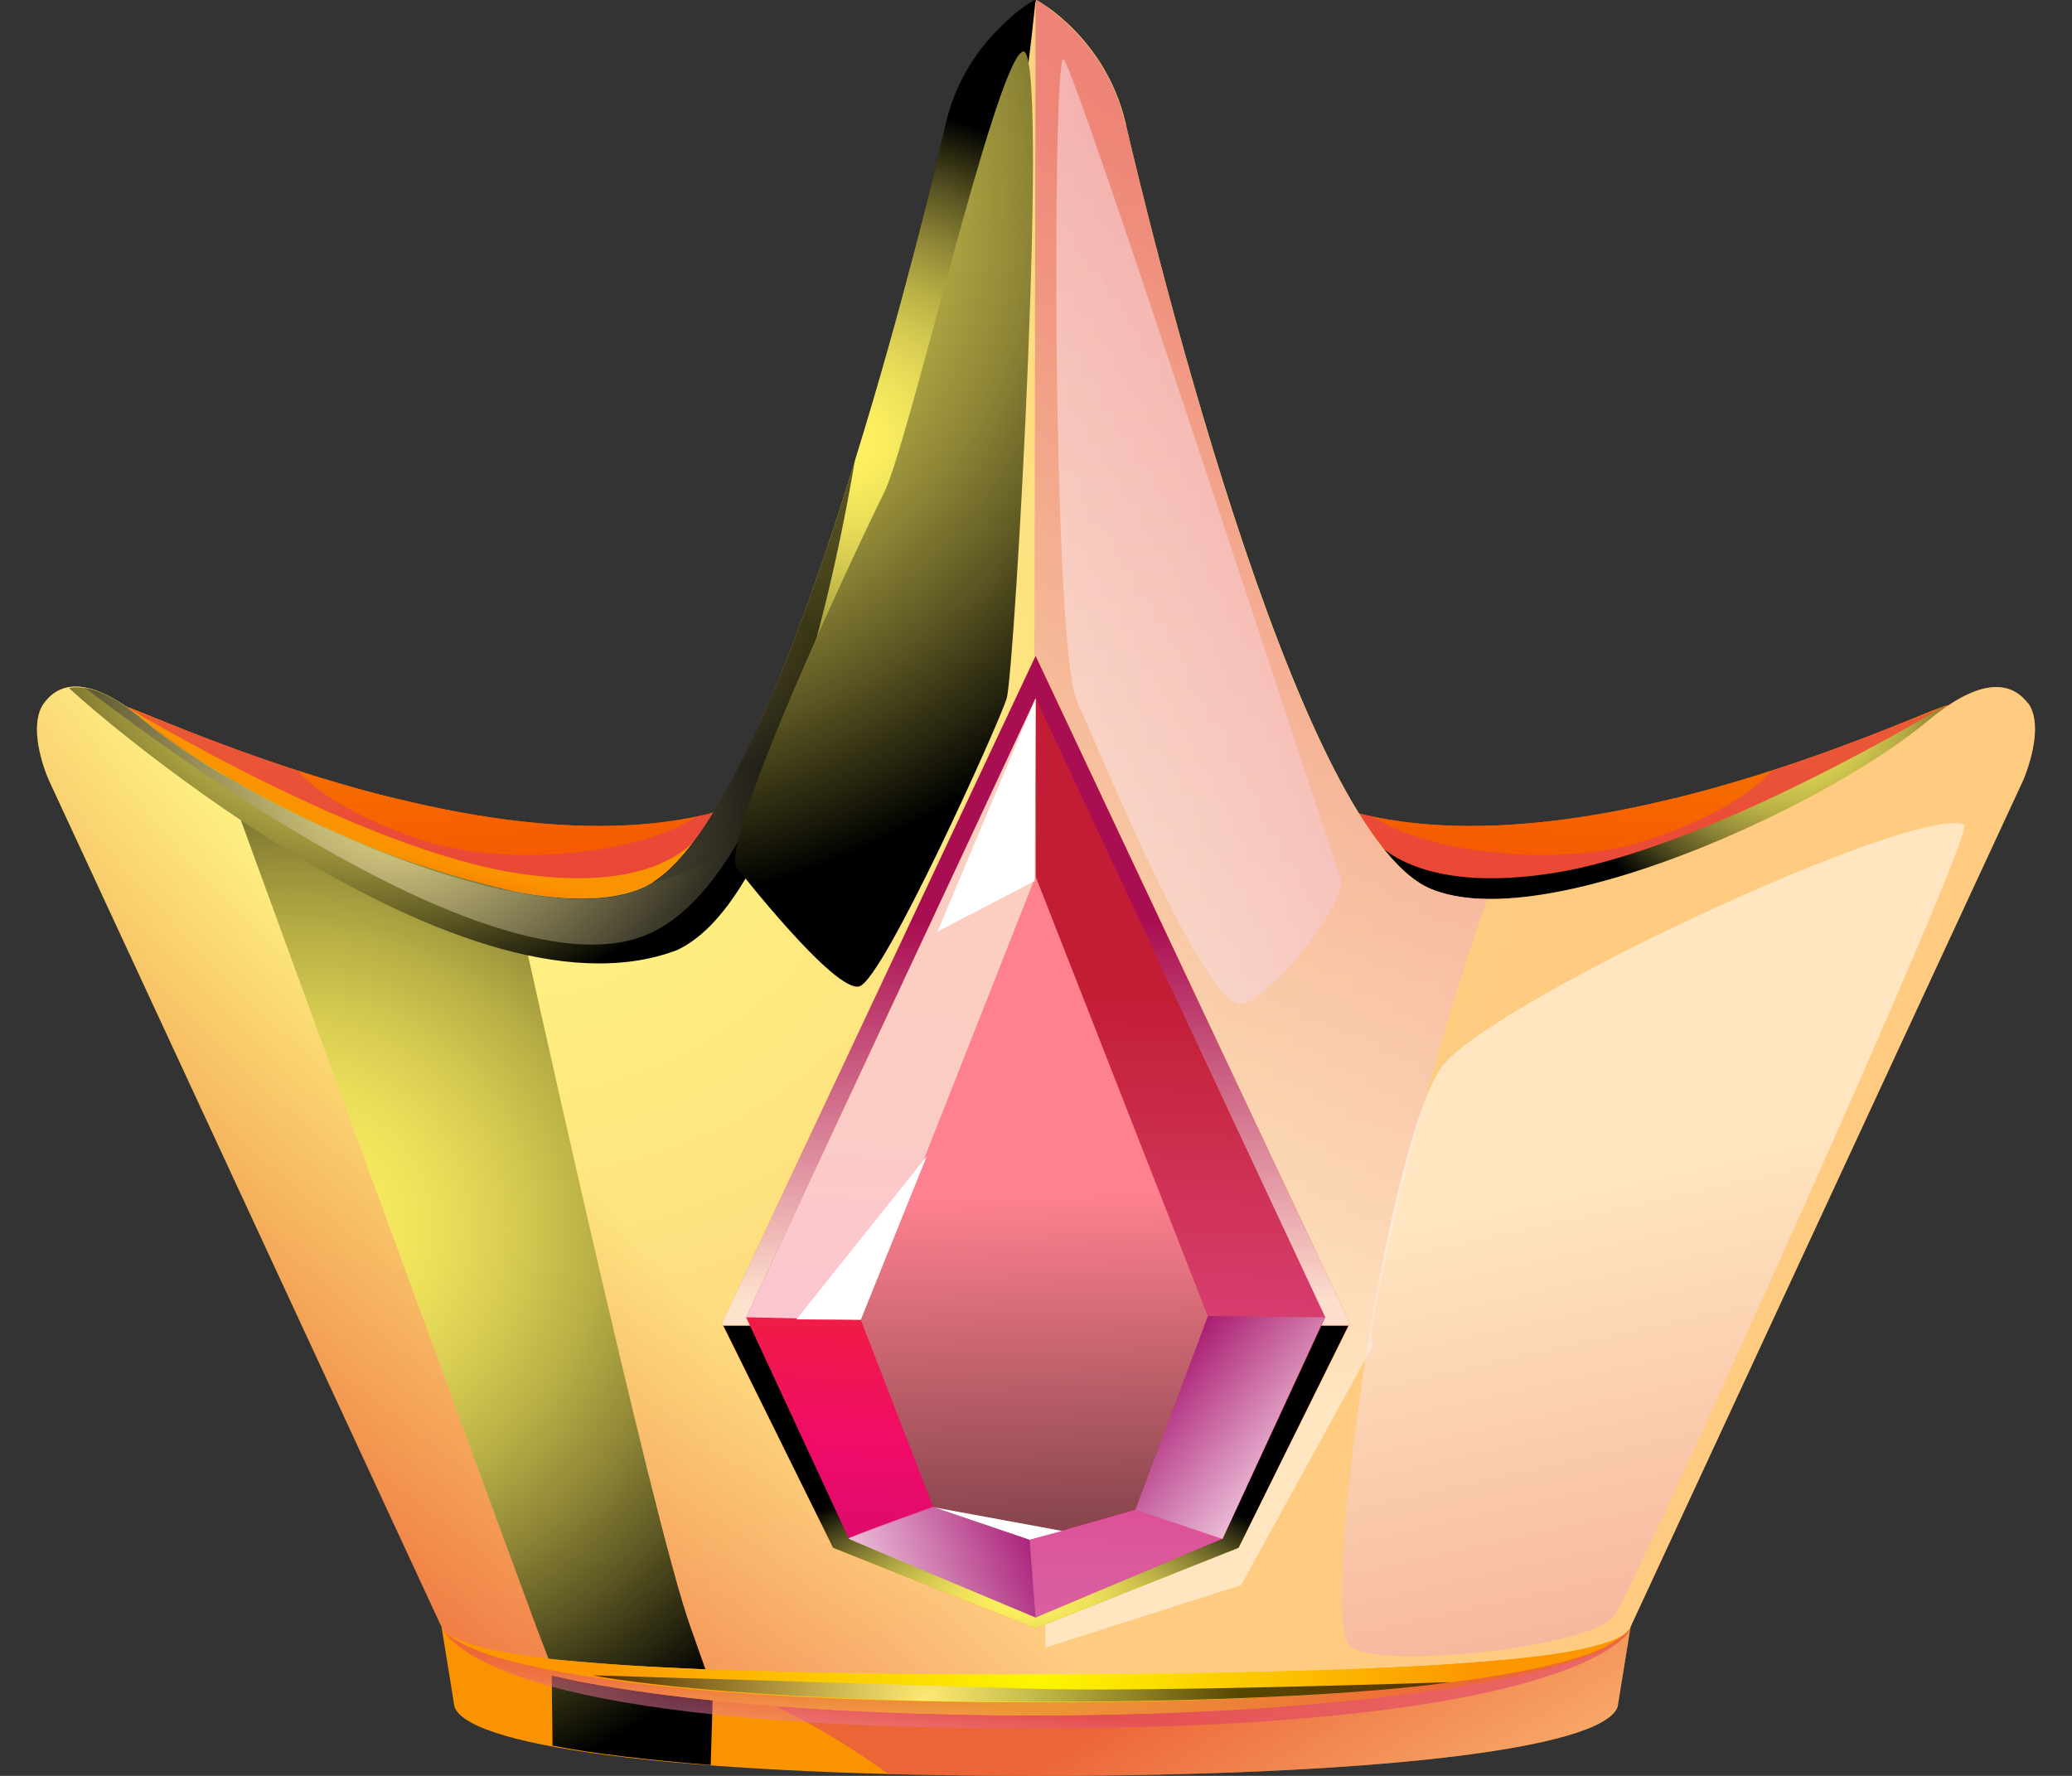 <svg width="21" height="18" viewBox="0 0 21 18" fill="none" xmlns="http://www.w3.org/2000/svg">
<rect x="0" y="0" width="21" height="18" fill="#333333" stroke="none"/>
<g id="Group">
<g id="_&#229;&#156;&#150;&#229;&#177;&#164;_2">
<g id="_0">
<path id="Vector" fill-rule="evenodd" clip-rule="evenodd" d="M1.227 7.151C1.322 7.114 5.617 9.267 7.99 7.938C9.45 9.524 10.583 10.877 10.583 10.877L10.418 14.808L3.962 13.271L1.227 7.151Z" fill="url(#paint0_linear_2581_5721)"/>
<path id="Vector_2" fill-rule="evenodd" clip-rule="evenodd" d="M10.587 10.877L10.423 14.808L3.966 13.275L1.231 7.151C1.283 7.131 2.501 7.722 3.992 8.089C3.992 8.089 3.992 8.089 4.001 8.089C5.246 8.399 6.685 8.545 7.778 8.048C7.851 8.015 7.925 7.979 7.994 7.938C9.455 9.528 10.587 10.877 10.587 10.877Z" fill="url(#paint1_linear_2581_5721)"/>
<path id="Vector_3" style="mix-blend-mode:multiply" opacity="0.5" fill-rule="evenodd" clip-rule="evenodd" d="M10.587 10.877L10.423 14.808L3.966 13.275L1.231 7.151C1.231 7.151 1.512 7.257 1.922 7.416C1.979 7.441 2.039 7.461 2.1 7.485C2.363 7.587 2.679 7.702 3.029 7.816C3.042 7.844 3.336 8.199 4.269 8.513C5.116 8.798 6.486 8.664 7.056 8.276C7.29 8.232 7.51 8.166 7.717 8.073C7.739 8.064 7.761 8.056 7.778 8.048C7.851 8.015 7.925 7.979 7.994 7.938C9.455 9.528 10.587 10.877 10.587 10.877Z" fill="url(#paint2_linear_2581_5721)"/>
<path id="Vector_4" fill-rule="evenodd" clip-rule="evenodd" d="M1.266 7.155C1.266 7.155 3.66 8.619 5.267 8.855C6.771 9.079 7.108 8.431 7.108 8.431C7.108 8.431 6.996 9.238 6.559 9.442C6.123 9.646 5.155 9.54 3.91 9.238C2.666 8.937 1.261 7.155 1.261 7.155H1.266Z" fill="url(#paint3_linear_2581_5721)"/>
<path id="Vector_5" fill-rule="evenodd" clip-rule="evenodd" d="M19.744 7.151C19.649 7.114 15.354 9.267 12.981 7.938C11.52 9.524 10.388 10.877 10.388 10.877L10.552 14.808L17.009 13.271L19.748 7.147L19.744 7.151Z" fill="url(#paint4_linear_2581_5721)"/>
<path id="Vector_6" fill-rule="evenodd" clip-rule="evenodd" d="M10.388 10.877L10.552 14.808L17.009 13.275L19.744 7.151C19.692 7.131 18.474 7.722 16.983 8.089C16.983 8.089 16.983 8.089 16.974 8.089C15.729 8.399 14.29 8.545 13.197 8.048C13.124 8.015 13.05 7.979 12.981 7.938C11.52 9.528 10.388 10.877 10.388 10.877Z" fill="url(#paint5_linear_2581_5721)"/>
<path id="Vector_7" style="mix-blend-mode:multiply" opacity="0.5" fill-rule="evenodd" clip-rule="evenodd" d="M10.388 10.877L10.552 14.808L17.009 13.275L19.744 7.151C19.744 7.151 19.463 7.257 19.053 7.416C18.997 7.441 18.936 7.461 18.875 7.485C18.612 7.587 18.297 7.702 17.946 7.816C17.933 7.844 17.64 8.199 16.706 8.513C15.859 8.798 14.489 8.664 13.919 8.276C13.685 8.232 13.465 8.166 13.258 8.073C13.236 8.064 13.214 8.056 13.197 8.048C13.124 8.015 13.05 7.979 12.981 7.938C11.52 9.528 10.388 10.877 10.388 10.877Z" fill="url(#paint6_linear_2581_5721)"/>
<path id="Vector_8" fill-rule="evenodd" clip-rule="evenodd" d="M19.705 7.155C19.705 7.155 17.311 8.619 15.704 8.855C14.2 9.079 13.863 8.431 13.863 8.431C13.863 8.431 13.975 9.238 14.412 9.442C14.848 9.646 15.816 9.54 17.061 9.238C18.305 8.937 19.71 7.155 19.71 7.155H19.705Z" fill="url(#paint7_linear_2581_5721)"/>
<path id="Vector_9" style="mix-blend-mode:screen" fill-rule="evenodd" clip-rule="evenodd" d="M19.705 7.155C19.705 7.155 17.311 8.619 15.704 8.855C14.2 9.079 13.863 8.431 13.863 8.431C13.863 8.431 13.975 9.238 14.412 9.442C14.848 9.646 15.816 9.54 17.061 9.238C18.305 8.937 19.71 7.155 19.71 7.155H19.705Z" fill="url(#paint8_radial_2581_5721)"/>
<path id="Vector_10" fill-rule="evenodd" clip-rule="evenodd" d="M10.5 16.496C10.5 16.496 10.5 16.496 10.5 16.5V16.496H4.476L4.606 17.299C4.762 17.739 7.16 18 10.5 18C10.5 18 10.5 18 10.5 17.996C10.5 17.996 10.5 17.996 10.5 18C13.837 18 16.239 17.739 16.395 17.299L16.525 16.496H10.5Z" fill="url(#paint9_radial_2581_5721)"/>
<path id="Vector_11" style="mix-blend-mode:multiply" opacity="0.5" fill-rule="evenodd" clip-rule="evenodd" d="M10.501 16.496C10.501 16.496 10.501 16.496 10.501 16.5V16.496H5.224C6.572 16.679 7.916 17.185 9.001 17.98C9.476 17.992 9.973 18 10.501 18C10.501 18 10.501 18 10.501 17.996C10.501 17.996 10.501 17.996 10.501 18C13.837 18 16.239 17.739 16.395 17.299L16.525 16.496H10.501Z" fill="url(#paint10_linear_2581_5721)"/>
<path id="Vector_12" fill-rule="evenodd" clip-rule="evenodd" d="M1.361 7.224C1.361 7.224 4.377 9.614 6.646 9.43C7.96 9.324 8.556 5.94 8.556 5.94C8.556 5.94 8.106 8.827 7.307 9.801C6.508 10.775 2.13 10.4 1.62 9.528C1.114 8.655 1.361 7.229 1.361 7.229V7.224Z" fill="url(#paint11_linear_2581_5721)"/>
<path id="Vector_13" fill-rule="evenodd" clip-rule="evenodd" d="M20.552 7.127C20.362 6.878 20.029 6.898 19.545 7.302C18.469 8.199 15.621 9.491 14.494 9.006C13.106 8.407 11.607 2.108 11.404 1.231C11.201 0.387 10.522 0.004 10.501 0C10.483 0.004 9.8 0.387 9.597 1.227C9.394 2.108 7.895 8.407 6.508 9.002C5.38 9.487 2.532 8.195 1.456 7.298C0.967 6.89 0.635 6.874 0.449 7.123C0.306 7.31 0.397 7.681 0.496 7.909L4.476 16.491C4.52 16.606 4.74 16.703 5.094 16.789C6.119 17.046 8.232 17.172 10.371 17.172C10.41 17.172 10.453 17.172 10.492 17.172H10.509C10.548 17.172 10.591 17.172 10.63 17.172C12.769 17.172 14.883 17.046 15.907 16.789C16.261 16.703 16.482 16.606 16.525 16.491L20.505 7.909C20.6 7.681 20.695 7.31 20.552 7.123V7.127Z" fill="url(#paint12_radial_2581_5721)"/>
<path id="Vector_14" style="mix-blend-mode:multiply" opacity="0.5" fill-rule="evenodd" clip-rule="evenodd" d="M20.552 7.127C20.362 6.878 20.029 6.898 19.545 7.302C18.469 8.199 15.621 9.491 14.494 9.006C13.106 8.407 11.607 2.108 11.404 1.231C11.201 0.387 10.522 0.004 10.501 0C10.483 0.004 9.8 0.387 9.597 1.227C9.394 2.108 7.895 8.407 6.508 9.002C5.38 9.487 2.532 8.195 1.456 7.298C0.967 6.89 0.635 6.874 0.449 7.123C0.306 7.31 0.397 7.681 0.496 7.909L4.476 16.491C4.52 16.606 4.74 16.703 5.094 16.789C6.119 17.046 8.232 17.172 10.371 17.172C10.41 17.172 10.453 17.172 10.492 17.172H10.509C10.548 17.172 10.591 17.172 10.63 17.172C12.769 17.172 14.883 17.046 15.907 16.789C16.261 16.703 16.482 16.606 16.525 16.491L20.505 7.909C20.6 7.681 20.695 7.31 20.552 7.123V7.127Z" fill="url(#paint13_linear_2581_5721)"/>
<path id="Vector_15" style="mix-blend-mode:screen" d="M7.225 17.148L7.203 17.89C6.559 17.837 6.019 17.776 5.6 17.694L5.591 16.903C5.591 16.903 5.591 16.903 5.591 16.895C5.574 16.855 5.522 16.712 5.436 16.492C5.004 15.322 2.929 9.663 2.277 7.861C3.383 8.525 4.317 8.819 5.207 9.035C5.224 9.1 6.611 15.423 7 16.496C7.095 16.765 7.169 16.973 7.203 17.075C7.225 17.124 7.229 17.152 7.229 17.152L7.225 17.148Z" fill="url(#paint14_radial_2581_5721)"/>
<path id="Vector_16" style="mix-blend-mode:multiply" opacity="0.5" fill-rule="evenodd" clip-rule="evenodd" d="M13.928 13.613L12.579 16.067L10.596 16.699L10.483 7.412L10.496 0C10.496 0 10.527 0.016 10.574 0.041C10.6 0.061 10.634 0.086 10.669 0.118C10.712 0.147 10.755 0.188 10.803 0.228C11.019 0.428 11.283 0.754 11.399 1.227C11.399 1.239 11.399 1.252 11.412 1.264C11.646 2.271 13.119 8.415 14.489 9.006C14.649 9.075 14.848 9.108 15.073 9.112C14.381 11.073 13.768 13.768 13.923 13.613H13.928Z" fill="url(#paint15_linear_2581_5721)"/>
<path id="Vector_17" d="M16.209 16.671C16.088 16.707 15.967 16.732 15.842 16.752C15.591 16.793 15.341 16.818 15.086 16.838C14.58 16.883 14.07 16.903 13.56 16.924C12.54 16.956 11.52 16.973 10.501 16.973C9.481 16.977 8.461 16.96 7.441 16.932C6.931 16.911 6.421 16.891 5.915 16.846C5.66 16.826 5.41 16.801 5.159 16.756C5.034 16.736 4.913 16.707 4.792 16.671C4.675 16.634 4.546 16.593 4.472 16.495C4.61 16.716 4.896 16.781 5.133 16.863C5.38 16.936 5.635 16.993 5.885 17.046C6.391 17.14 6.905 17.205 7.419 17.254C8.443 17.352 9.476 17.384 10.505 17.388C11.533 17.384 12.562 17.348 13.586 17.246C14.1 17.197 14.61 17.131 15.12 17.038C15.375 16.989 15.626 16.932 15.872 16.858C15.997 16.822 16.118 16.781 16.239 16.728C16.352 16.671 16.486 16.61 16.529 16.491C16.464 16.598 16.33 16.634 16.213 16.671H16.209Z" fill="url(#paint16_radial_2581_5721)"/>
<path id="Vector_18" d="M16.209 16.671C16.088 16.707 15.967 16.732 15.842 16.752C15.591 16.793 15.341 16.818 15.086 16.838C14.58 16.883 14.07 16.903 13.56 16.924C12.54 16.956 11.52 16.973 10.501 16.973C9.481 16.977 8.461 16.96 7.441 16.932C6.931 16.911 6.421 16.891 5.915 16.846C5.66 16.826 5.41 16.801 5.159 16.756C5.034 16.736 4.913 16.707 4.792 16.671C4.675 16.634 4.546 16.593 4.472 16.495C4.61 16.716 4.896 16.781 5.133 16.863C5.38 16.936 5.635 16.993 5.885 17.046C6.391 17.14 6.905 17.205 7.419 17.254C8.443 17.352 9.476 17.384 10.505 17.388C11.533 17.384 12.562 17.348 13.586 17.246C14.1 17.197 14.61 17.131 15.12 17.038C15.375 16.989 15.626 16.932 15.872 16.858C15.997 16.822 16.118 16.781 16.239 16.728C16.352 16.671 16.486 16.61 16.529 16.491C16.464 16.598 16.33 16.634 16.213 16.671H16.209Z" fill="url(#paint17_radial_2581_5721)"/>
<path id="Vector_19" style="mix-blend-mode:multiply" opacity="0.5" d="M10.444 17.254C7.571 17.254 5.946 17.042 5.151 16.83C4.571 16.675 4.476 16.504 4.472 16.496C4.61 16.716 5.272 17.519 10.457 17.519C15.643 17.519 16.477 16.659 16.525 16.504C16.512 16.528 16.369 16.671 16.088 16.769C15.44 16.993 13.91 17.254 10.449 17.254H10.444Z" fill="url(#paint18_linear_2581_5721)"/>
<path id="Vector_20" style="mix-blend-mode:screen" fill-rule="evenodd" clip-rule="evenodd" d="M10.501 0.008C10.064 0.652 9.757 1.843 9.182 3.877C8.517 6.213 7.955 9.116 6.862 9.63C4.61 10.486 0.708 7 0.699 6.972C0.751 6.964 0.807 6.964 0.868 6.972C1.032 7 1.227 7.106 1.456 7.298C2.532 8.195 5.38 9.487 6.508 9.002C7.272 8.672 8.072 6.605 8.664 4.668C9.152 3.099 9.502 1.619 9.593 1.223C9.697 0.803 9.917 0.497 10.116 0.298C10.289 0.118 10.444 0.02 10.488 0C10.496 0.004 10.501 0.008 10.501 0.004V0.008Z" fill="url(#paint19_radial_2581_5721)"/>
<path id="Vector_21" style="mix-blend-mode:screen" opacity="0.65" fill-rule="evenodd" clip-rule="evenodd" d="M10.418 0.045C10.331 0.306 9.994 0.864 9.761 1.822C9.342 3.531 8.543 5.956 7.687 7.355C8.046 6.568 8.379 5.606 8.664 4.672C9.152 3.102 9.502 1.622 9.593 1.227C9.696 0.807 9.917 0.501 10.115 0.302C10.236 0.175 10.349 0.094 10.418 0.045Z" fill="url(#paint20_radial_2581_5721)"/>
<path id="Vector_22" style="mix-blend-mode:multiply" opacity="0.5" fill-rule="evenodd" clip-rule="evenodd" d="M19.908 8.358C19.416 8.15 15.224 10.099 14.64 10.78C14.057 11.461 13.353 16.455 13.685 16.691C14.018 16.928 16.14 16.691 16.36 16.377C16.581 16.064 20.034 8.411 19.908 8.362V8.358Z" fill="url(#paint21_linear_2581_5721)"/>
<path id="Vector_23" style="mix-blend-mode:screen" opacity="0.65" d="M6.024 16.985C6.024 16.985 7.385 17.25 10.444 17.25C13.504 17.25 14.697 17.05 14.697 17.05C14.697 17.05 11.594 17.156 10.401 17.115C9.208 17.079 6.024 16.981 6.024 16.981V16.985Z" fill="url(#paint22_radial_2581_5721)"/>
<path id="Vector_24" fill-rule="evenodd" clip-rule="evenodd" d="M13.431 13.352L10.496 7.078L7.562 13.352L8.603 15.595L10.496 16.394L12.393 15.595L13.431 13.352Z" fill="url(#paint23_linear_2581_5721)"/>
<path id="Vector_25" fill-rule="evenodd" clip-rule="evenodd" d="M13.681 13.413L10.496 6.65L7.316 13.413L8.444 15.688L10.496 16.504L12.553 15.688L13.681 13.413Z" fill="url(#paint24_linear_2581_5721)"/>
<path id="Vector_26" style="mix-blend-mode:multiply" opacity="0.8" fill-rule="evenodd" clip-rule="evenodd" d="M13.681 13.413L10.496 6.65L7.316 13.413L7.333 13.438H13.664L13.681 13.413Z" fill="url(#paint25_linear_2581_5721)"/>
<path id="Vector_27" style="mix-blend-mode:screen" fill-rule="evenodd" clip-rule="evenodd" d="M7.333 13.438L8.444 15.688L10.496 16.504L12.553 15.688L13.664 13.438H7.333Z" fill="url(#paint26_radial_2581_5721)"/>
<path id="Vector_28" fill-rule="evenodd" clip-rule="evenodd" d="M13.431 13.352L10.496 7.078L7.562 13.352L8.603 15.595L10.496 16.394L12.393 15.595L13.431 13.352Z" fill="url(#paint27_linear_2581_5721)"/>
<path id="Vector_29" style="mix-blend-mode:multiply" opacity="0.5" fill-rule="evenodd" clip-rule="evenodd" d="M13.431 13.352L10.496 7.078V8.884L12.242 13.34L11.508 15.301L10.436 15.607L9.459 15.277L8.604 15.595L10.496 16.394L12.393 15.595L13.431 13.352Z" fill="url(#paint28_linear_2581_5721)"/>
<path id="Vector_30" style="mix-blend-mode:multiply" opacity="0.8" d="M13.426 13.352L12.233 13.34L11.507 15.301L12.389 15.598L13.426 13.352Z" fill="url(#paint29_linear_2581_5721)"/>
<path id="Vector_31" style="mix-blend-mode:color-dodge" fill-rule="evenodd" clip-rule="evenodd" d="M10.496 8.884L8.724 13.377L9.459 15.277L10.436 15.607L11.507 15.301L12.242 13.34L10.496 8.884Z" fill="url(#paint30_linear_2581_5721)"/>
<path id="Vector_32" opacity="0.75" fill-rule="evenodd" clip-rule="evenodd" d="M7.562 13.352L8.724 13.377L10.496 8.884V7.078L7.562 13.352Z" fill="white"/>
<path id="Vector_33" fill-rule="evenodd" clip-rule="evenodd" d="M9.459 15.277L10.435 15.607L10.764 15.517L9.459 15.277Z" fill="white"/>
<path id="Vector_34" fill-rule="evenodd" clip-rule="evenodd" d="M8.072 13.373L8.724 13.377L9.394 11.717L8.072 13.373Z" fill="white"/>
<path id="Vector_35" fill-rule="evenodd" clip-rule="evenodd" d="M10.496 7.078L9.502 9.442L10.487 8.929L10.496 7.078Z" fill="white"/>
<path id="Vector_36" style="mix-blend-mode:multiply" opacity="0.8" d="M10.435 15.607L10.496 16.394C10.496 16.394 8.608 15.607 8.599 15.595C8.591 15.582 9.455 15.273 9.455 15.273L10.431 15.607H10.435Z" fill="url(#paint31_linear_2581_5721)"/>
<path id="Vector_37" style="mix-blend-mode:screen" fill-rule="evenodd" clip-rule="evenodd" d="M10.496 0C9.71 7.514 7.666 8.696 6.616 8.945C7.346 8.484 8.098 6.519 8.664 4.672C9.152 3.103 9.502 1.623 9.593 1.227C9.697 0.807 9.917 0.501 10.116 0.302C10.289 0.122 10.444 0.024 10.488 0.004C10.488 0 10.496 0 10.496 0Z" fill="url(#paint32_radial_2581_5721)"/>
<path id="Vector_38" style="mix-blend-mode:screen" opacity="0.65" fill-rule="evenodd" clip-rule="evenodd" d="M8.664 4.672C8.392 6.258 7.787 8.823 6.65 9.43C5.233 10.188 1.879 7.75 0.868 6.976C1.032 7.004 1.227 7.11 1.456 7.302C2.532 8.199 5.38 9.491 6.507 9.006C7.272 8.676 8.072 6.609 8.664 4.672Z" fill="url(#paint33_radial_2581_5721)"/>
<path id="Vector_39" style="mix-blend-mode:multiply" opacity="0.5" fill-rule="evenodd" clip-rule="evenodd" d="M10.777 0.599C10.665 0.575 10.665 6.56 10.915 7.106C11.162 7.653 12.237 10.282 12.596 10.176C12.955 10.07 13.672 9.084 13.59 8.9C13.508 8.717 10.885 0.624 10.777 0.599Z" fill="url(#paint34_linear_2581_5721)"/>
<path id="Vector_40" style="mix-blend-mode:screen" fill-rule="evenodd" clip-rule="evenodd" d="M7.471 8.798C7.471 8.798 8.465 10.074 8.711 9.997C8.958 9.919 10.12 7.343 10.202 7.082C10.284 6.821 10.643 0.42 10.366 0.522C10.089 0.628 9.208 4.505 8.958 4.999C8.711 5.492 7.277 8.537 7.467 8.798H7.471Z" fill="url(#paint35_radial_2581_5721)"/>
</g>
</g>
</g>
<defs>
<linearGradient id="paint0_linear_2581_5721" x1="6.024" y1="10.242" x2="5.639" y2="5.7" gradientUnits="userSpaceOnUse">
<stop stop-color="#F63F00"/>
<stop offset="0.55" stop-color="#F66A00"/>
<stop offset="1" stop-color="#FA9300"/>
</linearGradient>
<linearGradient id="paint1_linear_2581_5721" x1="6.023" y1="10.242" x2="5.638" y2="5.7" gradientUnits="userSpaceOnUse">
<stop stop-color="#F63F00"/>
<stop offset="0.55" stop-color="#F66A00"/>
<stop offset="1" stop-color="#FA9300"/>
</linearGradient>
<linearGradient id="paint2_linear_2581_5721" x1="6.231" y1="9.381" x2="5.581" y2="12.261" gradientUnits="userSpaceOnUse">
<stop stop-color="#DE376D"/>
<stop offset="0.99" stop-color="white"/>
</linearGradient>
<linearGradient id="paint3_linear_2581_5721" x1="3.746" y1="9.658" x2="3.966" y2="8.629" gradientUnits="userSpaceOnUse">
<stop stop-color="#F63F00"/>
<stop offset="0.55" stop-color="#F66A00"/>
<stop offset="1" stop-color="#FA9300"/>
</linearGradient>
<linearGradient id="paint4_linear_2581_5721" x1="14.947" y1="10.241" x2="15.332" y2="5.7" gradientUnits="userSpaceOnUse">
<stop stop-color="#F63F00"/>
<stop offset="0.55" stop-color="#F66A00"/>
<stop offset="1" stop-color="#FA9300"/>
</linearGradient>
<linearGradient id="paint5_linear_2581_5721" x1="14.947" y1="10.242" x2="15.332" y2="5.7" gradientUnits="userSpaceOnUse">
<stop stop-color="#F63F00"/>
<stop offset="0.55" stop-color="#F66A00"/>
<stop offset="1" stop-color="#FA9300"/>
</linearGradient>
<linearGradient id="paint6_linear_2581_5721" x1="14.744" y1="9.381" x2="15.39" y2="12.26" gradientUnits="userSpaceOnUse">
<stop stop-color="#DE376D"/>
<stop offset="0.99" stop-color="white"/>
</linearGradient>
<linearGradient id="paint7_linear_2581_5721" x1="16.84" y1="8.158" x2="17.141" y2="10.303" gradientUnits="userSpaceOnUse">
<stop stop-color="#F63F00"/>
<stop offset="0.55" stop-color="#F66A00"/>
<stop offset="1" stop-color="#FA9300"/>
</linearGradient>
<radialGradient id="paint8_radial_2581_5721" cx="0" cy="0" r="1" gradientUnits="userSpaceOnUse" gradientTransform="translate(18.089 7.082) scale(2.476 2.336)">
<stop stop-color="#FFF261"/>
<stop offset="0.11" stop-color="#FAED5F"/>
<stop offset="0.23" stop-color="#ECE05A"/>
<stop offset="0.36" stop-color="#D6CB51"/>
<stop offset="0.5" stop-color="#B6AD45"/>
<stop offset="0.64" stop-color="#8E8636"/>
<stop offset="0.78" stop-color="#5C5723"/>
<stop offset="0.92" stop-color="#22210D"/>
<stop offset="1"/>
</radialGradient>
<radialGradient id="paint9_radial_2581_5721" cx="0" cy="0" r="1" gradientUnits="userSpaceOnUse" gradientTransform="translate(10.496 -6.615) scale(10.255 1.645)">
<stop stop-color="#F63F00"/>
<stop offset="0.55" stop-color="#F66A00"/>
<stop offset="1" stop-color="#FA9300"/>
</radialGradient>
<linearGradient id="paint10_linear_2581_5721" x1="11.404" y1="17.274" x2="13.526" y2="20.755" gradientUnits="userSpaceOnUse">
<stop stop-color="#DE376D"/>
<stop offset="0.99" stop-color="white"/>
</linearGradient>
<linearGradient id="paint11_linear_2581_5721" x1="-1.509" y1="12.284" x2="6.722" y2="6.35" gradientUnits="userSpaceOnUse">
<stop stop-color="#F63F00"/>
<stop offset="0.55" stop-color="#F66A00"/>
<stop offset="1" stop-color="#FA9300"/>
</linearGradient>
<radialGradient id="paint12_radial_2581_5721" cx="0" cy="0" r="1" gradientUnits="userSpaceOnUse" gradientTransform="translate(5.081 7.432) scale(10.441 9.85)">
<stop stop-color="#FCF800"/>
<stop offset="1" stop-color="#FC9700"/>
</radialGradient>
<linearGradient id="paint13_linear_2581_5721" x1="3.076" y1="16.585" x2="6.831" y2="12.865" gradientUnits="userSpaceOnUse">
<stop stop-color="#DE376D"/>
<stop offset="0.99" stop-color="white"/>
</linearGradient>
<radialGradient id="paint14_radial_2581_5721" cx="0" cy="0" r="1" gradientUnits="userSpaceOnUse" gradientTransform="translate(2.916 12.443) scale(6.413 6.05)">
<stop stop-color="#FFF261"/>
<stop offset="0.11" stop-color="#FAED5F"/>
<stop offset="0.23" stop-color="#ECE05A"/>
<stop offset="0.36" stop-color="#D6CB51"/>
<stop offset="0.5" stop-color="#B6AD45"/>
<stop offset="0.64" stop-color="#8E8636"/>
<stop offset="0.78" stop-color="#5C5723"/>
<stop offset="0.92" stop-color="#22210D"/>
<stop offset="1"/>
</radialGradient>
<linearGradient id="paint15_linear_2581_5721" x1="13.534" y1="1.851" x2="10.739" y2="13.613" gradientUnits="userSpaceOnUse">
<stop stop-color="#DE376D"/>
<stop offset="0.99" stop-color="white"/>
</linearGradient>
<radialGradient id="paint16_radial_2581_5721" cx="0" cy="0" r="1" gradientUnits="userSpaceOnUse" gradientTransform="translate(10.501 16.895) scale(4.425 4.175)">
<stop stop-color="#FCF800"/>
<stop offset="1" stop-color="#FC9700"/>
</radialGradient>
<radialGradient id="paint17_radial_2581_5721" cx="0" cy="0" r="1" gradientUnits="userSpaceOnUse" gradientTransform="translate(10.501 16.895) scale(4.425 4.175)">
<stop stop-color="#FCF800"/>
<stop offset="1" stop-color="#FC9700"/>
</radialGradient>
<linearGradient id="paint18_linear_2581_5721" x1="10.397" y1="17.323" x2="10.285" y2="18.401" gradientUnits="userSpaceOnUse">
<stop stop-color="#DE376D"/>
<stop offset="0.99" stop-color="white"/>
</linearGradient>
<radialGradient id="paint19_radial_2581_5721" cx="0" cy="0" r="1" gradientUnits="userSpaceOnUse" gradientTransform="translate(3.699 6.042) scale(4.611 4.35)">
<stop stop-color="#FFF261"/>
<stop offset="0.11" stop-color="#FAED5F"/>
<stop offset="0.23" stop-color="#ECE05A"/>
<stop offset="0.36" stop-color="#D6CB51"/>
<stop offset="0.5" stop-color="#B6AD45"/>
<stop offset="0.64" stop-color="#8E8636"/>
<stop offset="0.78" stop-color="#5C5723"/>
<stop offset="0.92" stop-color="#22210D"/>
<stop offset="1"/>
</radialGradient>
<radialGradient id="paint20_radial_2581_5721" cx="0" cy="0" r="1" gradientUnits="userSpaceOnUse" gradientTransform="translate(8.612 4.476) scale(4.636 4.375)">
<stop stop-color="#FFF0B0"/>
<stop offset="1"/>
</radialGradient>
<linearGradient id="paint21_linear_2581_5721" x1="18.984" y1="21.25" x2="16.871" y2="11.829" gradientUnits="userSpaceOnUse">
<stop stop-color="#DE376D"/>
<stop offset="0.99" stop-color="white"/>
</linearGradient>
<radialGradient id="paint22_radial_2581_5721" cx="0" cy="0" r="1" gradientUnits="userSpaceOnUse" gradientTransform="translate(9.373 17.246) scale(3.189 3.009)">
<stop stop-color="#FFF0B0"/>
<stop offset="1"/>
</radialGradient>
<linearGradient id="paint23_linear_2581_5721" x1="10.613" y1="10.066" x2="10.34" y2="18.792" gradientUnits="userSpaceOnUse">
<stop stop-color="#F03A07"/>
<stop offset="0.09" stop-color="#F0360F"/>
<stop offset="0.23" stop-color="#F02B25"/>
<stop offset="0.4" stop-color="#F01A48"/>
<stop offset="0.53" stop-color="#F00C68"/>
<stop offset="0.71" stop-color="#D2096F"/>
<stop offset="1" stop-color="#9E057D"/>
</linearGradient>
<linearGradient id="paint24_linear_2581_5721" x1="10.721" y1="11.958" x2="10.324" y2="14.875" gradientUnits="userSpaceOnUse">
<stop stop-color="#F63F00"/>
<stop offset="0.55" stop-color="#F66A00"/>
<stop offset="1" stop-color="#FA9300"/>
</linearGradient>
<linearGradient id="paint25_linear_2581_5721" x1="10.496" y1="9.336" x2="10.496" y2="13.181" gradientUnits="userSpaceOnUse">
<stop stop-color="#960066"/>
<stop offset="1" stop-color="white"/>
</linearGradient>
<radialGradient id="paint26_radial_2581_5721" cx="0" cy="0" r="1" gradientUnits="userSpaceOnUse" gradientTransform="translate(10.387 16.223) scale(3.004 1.266)">
<stop stop-color="#FFF261"/>
<stop offset="0.11" stop-color="#FAED5F"/>
<stop offset="0.23" stop-color="#ECE05A"/>
<stop offset="0.36" stop-color="#D6CB51"/>
<stop offset="0.5" stop-color="#B6AD45"/>
<stop offset="0.64" stop-color="#8E8636"/>
<stop offset="0.78" stop-color="#5C5723"/>
<stop offset="0.92" stop-color="#22210D"/>
<stop offset="1"/>
</radialGradient>
<linearGradient id="paint27_linear_2581_5721" x1="10.613" y1="10.066" x2="10.34" y2="18.792" gradientUnits="userSpaceOnUse">
<stop stop-color="#F03A07"/>
<stop offset="0.09" stop-color="#F0360F"/>
<stop offset="0.23" stop-color="#F02B25"/>
<stop offset="0.4" stop-color="#F01A48"/>
<stop offset="0.53" stop-color="#F00C68"/>
<stop offset="0.71" stop-color="#D2096F"/>
<stop offset="1" stop-color="#9E057D"/>
</linearGradient>
<linearGradient id="paint28_linear_2581_5721" x1="11.175" y1="10.086" x2="10.898" y2="18.808" gradientUnits="userSpaceOnUse">
<stop stop-color="#960066"/>
<stop offset="1" stop-color="white"/>
</linearGradient>
<linearGradient id="paint29_linear_2581_5721" x1="11.693" y1="13.788" x2="13.258" y2="15.013" gradientUnits="userSpaceOnUse">
<stop stop-color="#960066"/>
<stop offset="1" stop-color="white"/>
</linearGradient>
<linearGradient id="paint30_linear_2581_5721" x1="10.444" y1="12.105" x2="10.637" y2="19.326" gradientUnits="userSpaceOnUse">
<stop stop-color="#FF818F"/>
<stop offset="1"/>
</linearGradient>
<linearGradient id="paint31_linear_2581_5721" x1="10.66" y1="15.595" x2="8.553" y2="16.433" gradientUnits="userSpaceOnUse">
<stop stop-color="#960066"/>
<stop offset="1" stop-color="white"/>
</linearGradient>
<radialGradient id="paint32_radial_2581_5721" cx="0" cy="0" r="1" gradientUnits="userSpaceOnUse" gradientTransform="translate(8.556 4.472) scale(3.621 3.417)">
<stop stop-color="#FFF261"/>
<stop offset="0.11" stop-color="#FAED5F"/>
<stop offset="0.23" stop-color="#ECE05A"/>
<stop offset="0.36" stop-color="#D6CB51"/>
<stop offset="0.5" stop-color="#B6AD45"/>
<stop offset="0.64" stop-color="#8E8636"/>
<stop offset="0.78" stop-color="#5C5723"/>
<stop offset="0.92" stop-color="#22210D"/>
<stop offset="1"/>
</radialGradient>
<radialGradient id="paint33_radial_2581_5721" cx="0" cy="0" r="1" gradientUnits="userSpaceOnUse" gradientTransform="translate(4.023 8.227) scale(4.637 4.375)">
<stop stop-color="#FFF0B0"/>
<stop offset="1"/>
</radialGradient>
<linearGradient id="paint34_linear_2581_5721" x1="24.399" y1="4.338" x2="8.999" y2="5.77" gradientUnits="userSpaceOnUse">
<stop stop-color="#DE376D"/>
<stop offset="0.99" stop-color="white"/>
</linearGradient>
<radialGradient id="paint35_radial_2581_5721" cx="0" cy="0" r="1" gradientUnits="userSpaceOnUse" gradientTransform="translate(5.54 2.059) scale(7.63 7.2)">
<stop stop-color="#FFF261"/>
<stop offset="0.11" stop-color="#FAED5F"/>
<stop offset="0.23" stop-color="#ECE05A"/>
<stop offset="0.36" stop-color="#D6CB51"/>
<stop offset="0.5" stop-color="#B6AD45"/>
<stop offset="0.64" stop-color="#8E8636"/>
<stop offset="0.78" stop-color="#5C5723"/>
<stop offset="0.92" stop-color="#22210D"/>
<stop offset="1"/>
</radialGradient>
</defs>
</svg>
